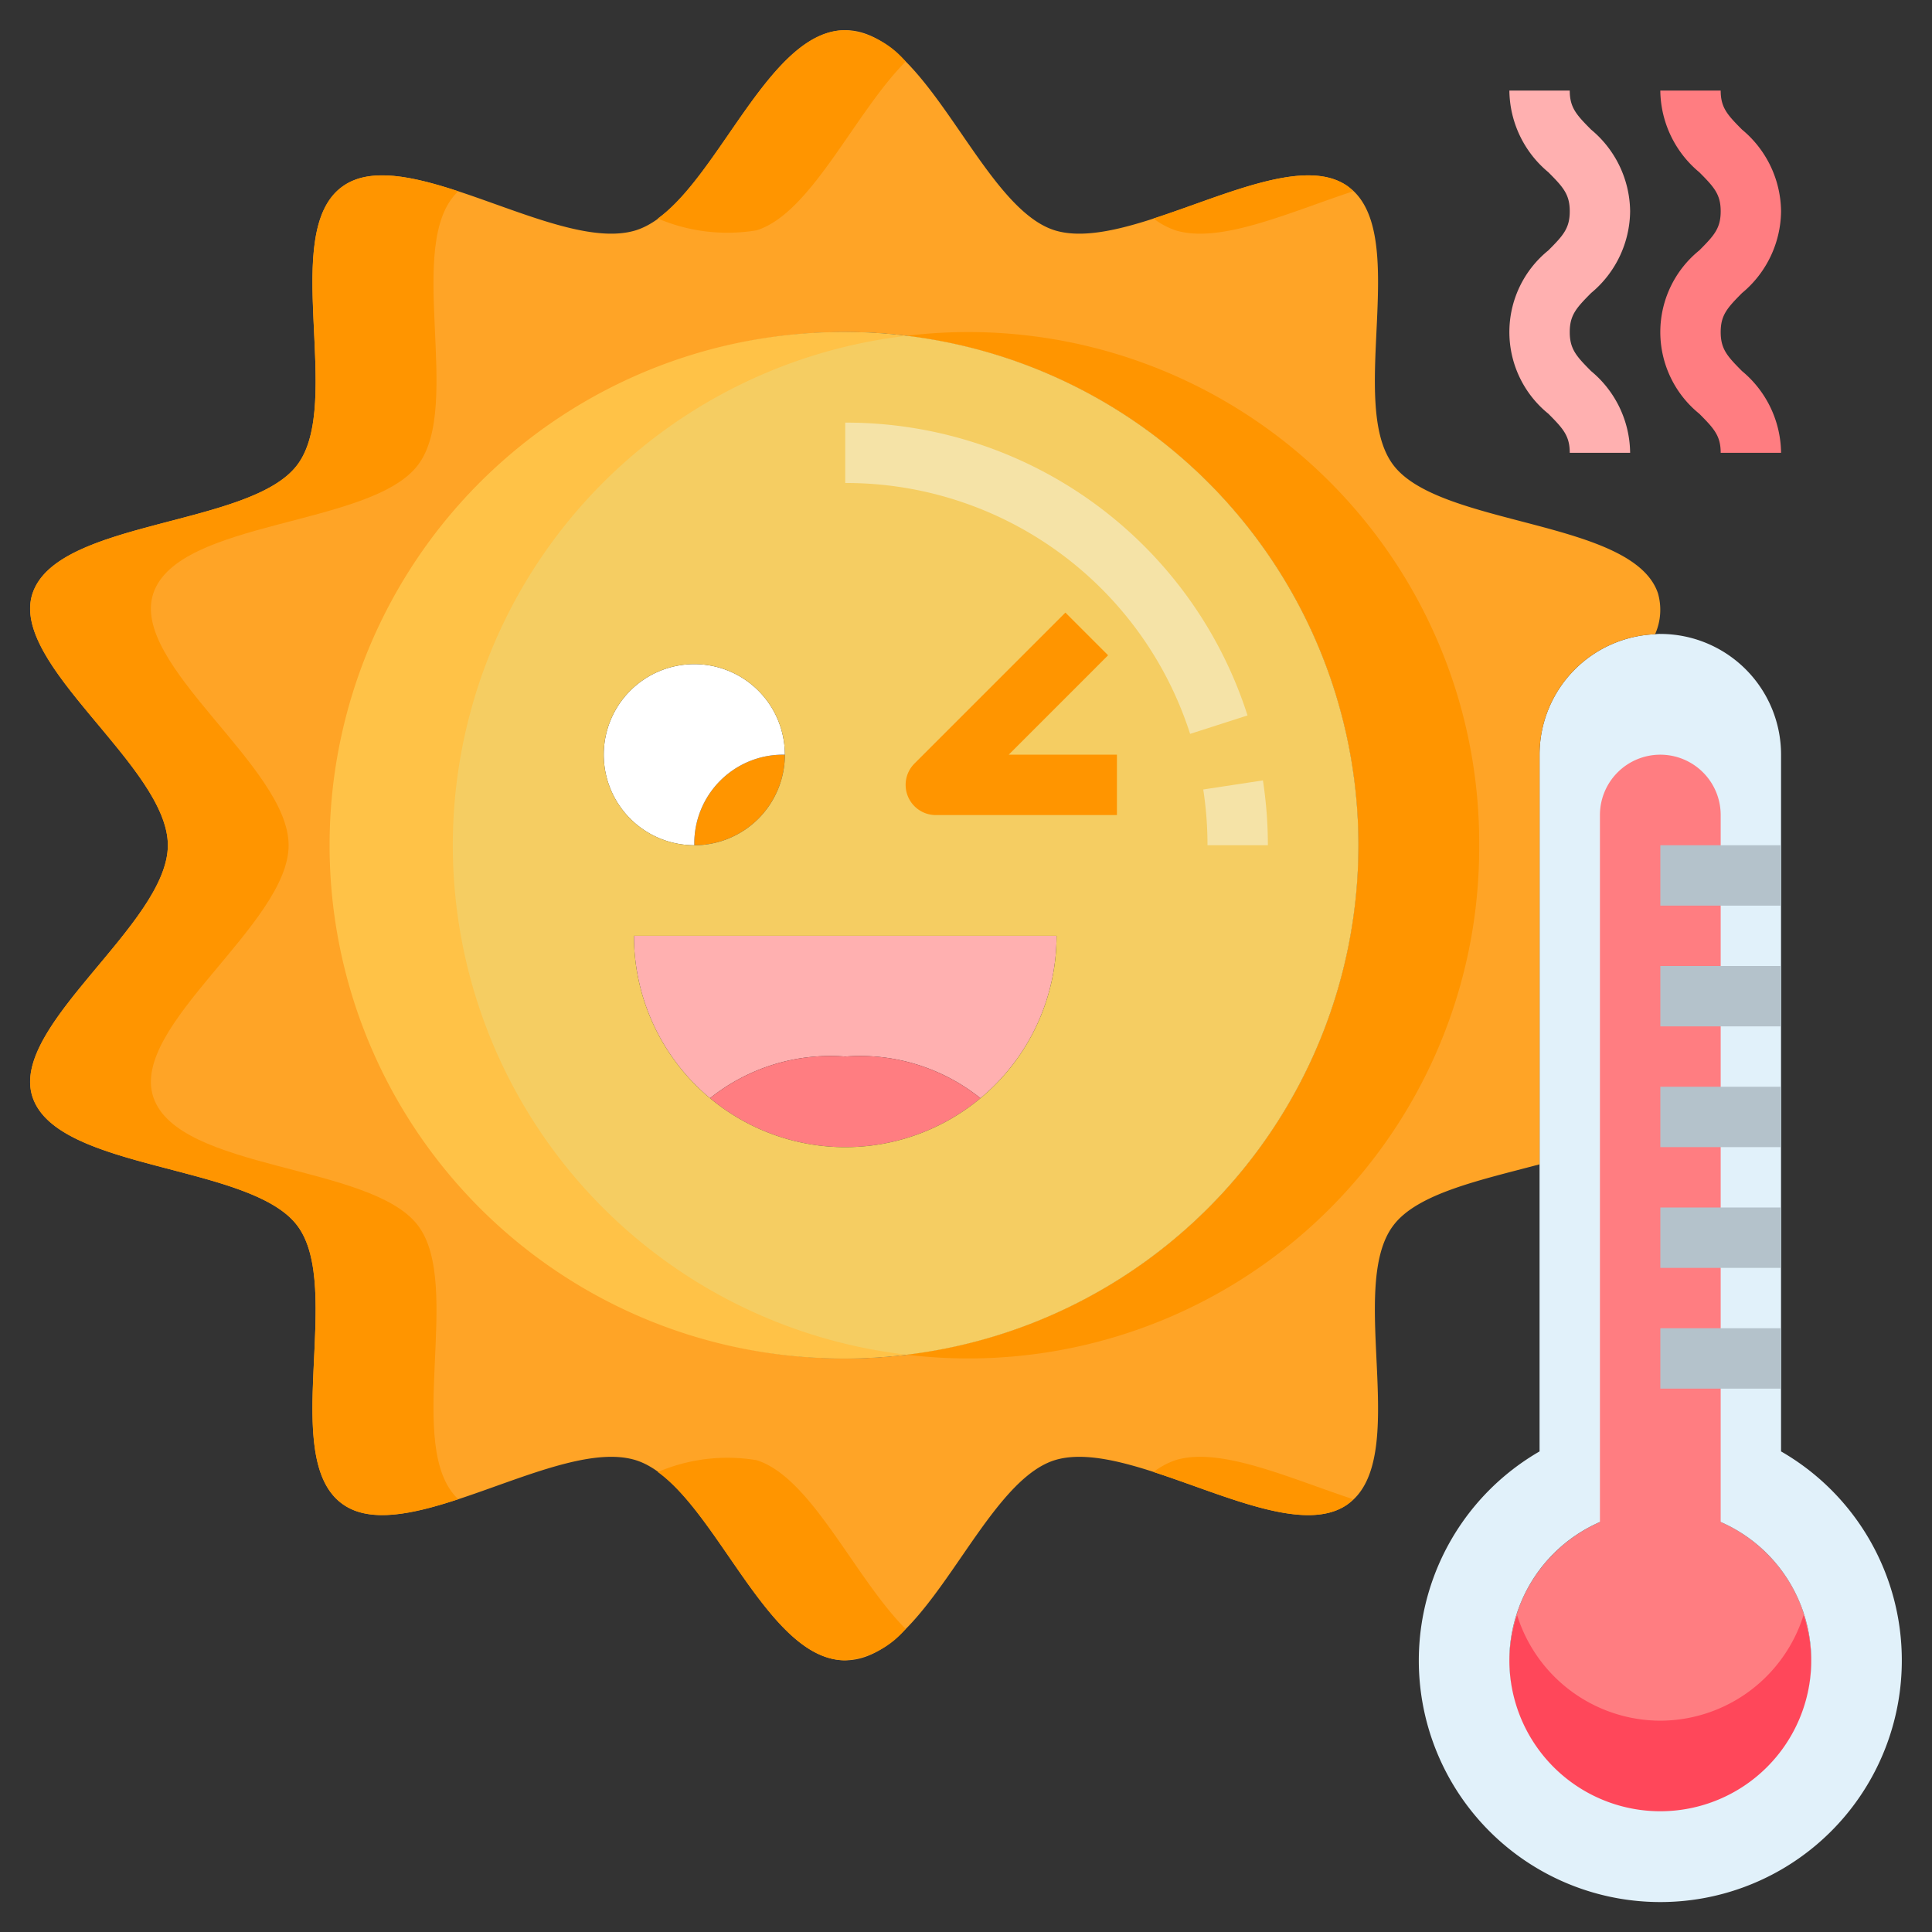 <svg xmlns="http://www.w3.org/2000/svg" viewBox="0 0 64 64"><rect x="0" y="0" width="64" height="64" fill="#333333" stroke="none"/><g id="_07-sun" data-name="07-sun"><path d="M26,25a3,3,0,0,1-3,3A2.938,2.938,0,0,1,26,25Z" style="fill:#ff9500"/><path d="M23,28a3,3,0,1,1,3-3A2.938,2.938,0,0,0,23,28Z" style="fill:#fff"/><path d="M21,31H35a7,7,0,0,1-2.52,5.38A6.373,6.373,0,0,0,28,35a6.373,6.373,0,0,0-4.48,1.38A7,7,0,0,1,21,31Z" style="fill:#ffb0b0"/><path d="M28,35a6.373,6.373,0,0,1,4.48,1.38,7,7,0,0,1-8.96,0A6.373,6.373,0,0,1,28,35Z" style="fill:#ff7d81"/><circle cx="55.001" cy="55" r="5" style="fill:#ff7d81"/><path d="M55,57a4.985,4.985,0,0,1-4.745-3.5A4.936,4.936,0,0,0,50,55a5,5,0,1,0,9.746-1.5A4.986,4.986,0,0,1,55,57Z" style="fill:#ff475a"/><path d="M63,55a8,8,0,1,1-12-6.92V25a3.99,3.99,0,0,1,3.83-3.99A.97.97,0,0,1,55,21a4,4,0,0,1,4,4V48.08A7.981,7.981,0,0,1,63,55Zm-8,5a5,5,0,1,0-5-5A5,5,0,0,0,55,60Z" style="fill:#e1f1fa"/><path d="M54.921,19.65a1.988,1.988,0,0,1-.09,1.35v.01A3.99,3.99,0,0,0,51,25V38.57c-1.95.52-4.04.96-4.84,2.02-1.57,2.05.63,7.76-1.53,9.25-2.13,1.48-7.13-2.26-9.69-1.47-2.47.77-4.2,6.63-6.94,6.63s-4.47-5.86-6.94-6.63c-2.56-.79-7.56,2.95-9.69,1.47-2.16-1.49.04-7.2-1.53-9.25-1.55-2.04-7.93-1.8-8.76-4.24-.8-2.36,4.48-5.74,4.48-8.35s-5.28-5.99-4.48-8.35c.83-2.44,7.21-2.2,8.76-4.24,1.57-2.05-.63-7.76,1.53-9.25,2.13-1.48,7.13,2.26,9.69,1.47C23.531,6.86,25.261,1,28,1s4.47,5.86,6.94,6.63c2.56.79,7.56-2.95,9.69-1.47,2.16,1.49-.04,7.2,1.53,9.25C47.711,17.45,54.091,17.21,54.921,19.65ZM45,28A17,17,0,1,0,28,45,17,17,0,0,0,45,28Z" style="fill:#ffa426"/><path d="M38.941,7.63c1.486.458,3.792-.606,5.883-1.293a1.621,1.621,0,0,0-.193-.177c-1.4-.974-4.045.31-6.42,1.078A2.587,2.587,0,0,0,38.941,7.63Z" style="fill:#ff9500"/><path d="M49,28A16.921,16.921,0,0,0,30,11.128a16.989,16.989,0,0,1,0,33.744A16.921,16.921,0,0,0,49,28Z" style="fill:#ff9500"/><path d="M25.061,7.63c1.815-.566,3.231-3.871,4.94-5.59A2.916,2.916,0,0,0,28,1c-2.461,0-4.109,4.719-6.21,6.238A5.878,5.878,0,0,0,25.061,7.63Z" style="fill:#ff9500"/><path d="M25.061,48.37a5.878,5.878,0,0,0-3.27.392C23.892,50.281,25.54,55,28,55a2.916,2.916,0,0,0,2-1.04C28.292,52.241,26.876,48.936,25.061,48.37Z" style="fill:#ff9500"/><path d="M13.841,40.59c-1.55-2.04-7.93-1.8-8.76-4.24-.8-2.36,4.48-5.74,4.48-8.35s-5.28-5.99-4.48-8.35c.83-2.44,7.21-2.2,8.76-4.24,1.517-1.981-.473-7.366,1.338-9.073-1.513-.5-2.914-.8-3.808-.177-2.16,1.49.04,7.2-1.53,9.25-1.55,2.04-7.93,1.8-8.76,4.24-.8,2.36,4.48,5.74,4.48,8.35s-5.28,5.99-4.48,8.35c.83,2.44,7.21,2.2,8.76,4.24,1.57,2.05-.63,7.76,1.53,9.25.894.621,2.3.32,3.808-.177C13.368,47.956,15.358,42.571,13.841,40.59Z" style="fill:#ff9500"/><path d="M38.941,48.37a2.587,2.587,0,0,0-.73.392c2.375.768,5.018,2.052,6.42,1.078a1.621,1.621,0,0,0,.193-.177C42.733,48.976,40.427,47.911,38.941,48.37Z" style="fill:#ff9500"/><path d="M23,28a3,3,0,1,0-3-3A3,3,0,0,0,23,28Zm9.48,8.38A7,7,0,0,0,35,31H21a7,7,0,0,0,11.48,5.38ZM28,11A17,17,0,1,1,11,28,17,17,0,0,1,28,11Z" style="fill:#f5cd62"/><path d="M39.424,24.311A11.966,11.966,0,0,0,28,16V14a13.96,13.96,0,0,1,13.326,9.7Z" style="fill:#f5e3a7"/><path d="M42,28H40a12.116,12.116,0,0,0-.141-1.848l1.977-.3A14.168,14.168,0,0,1,42,28Z" style="fill:#f5e3a7"/><path d="M37,27H31a1,1,0,0,1-.707-1.707l5-5,1.414,1.414L33.415,25H37Z" style="fill:#ff9500"/><path d="M54,15H52c0-.562-.217-.8-.707-1.293a3.48,3.48,0,0,1,0-5.414C51.784,7.8,52,7.562,52,7s-.217-.8-.707-1.293A3.563,3.563,0,0,1,50,3h2c0,.562.217.8.707,1.293A3.563,3.563,0,0,1,54,7a3.563,3.563,0,0,1-1.293,2.707C52.218,10.2,52,10.438,52,11s.217.8.707,1.293A3.563,3.563,0,0,1,54,15Z" style="fill:#ffb0b0"/><path d="M59,15H57c0-.562-.217-.8-.707-1.293a3.48,3.48,0,0,1,0-5.414C56.784,7.8,57,7.562,57,7s-.217-.8-.707-1.293A3.563,3.563,0,0,1,55,3h2c0,.562.217.8.707,1.293A3.563,3.563,0,0,1,59,7a3.563,3.563,0,0,1-1.293,2.707C57.218,10.2,57,10.438,57,11s.217.8.707,1.293A3.563,3.563,0,0,1,59,15Z" style="fill:#ff7d81"/><path d="M15,28A16.993,16.993,0,0,1,30,11.128a17,17,0,1,0,0,33.744A16.993,16.993,0,0,1,15,28Z" style="fill:#ffc247"/><path d="M55,25h0a2,2,0,0,1,2,2V53a0,0,0,0,1,0,0H53a0,0,0,0,1,0,0V27A2,2,0,0,1,55,25Z" style="fill:#ff7d81"/><rect x="55.001" y="44" width="4" height="2" style="fill:#b4c2cb"/><rect x="55.001" y="40" width="4" height="2" style="fill:#b4c2cb"/><rect x="55.001" y="36" width="4" height="2" style="fill:#b4c2cb"/><rect x="55.001" y="32" width="4" height="2" style="fill:#b4c2cb"/><rect x="55.001" y="28" width="4" height="2" style="fill:#b4c2cb"/></g></svg>